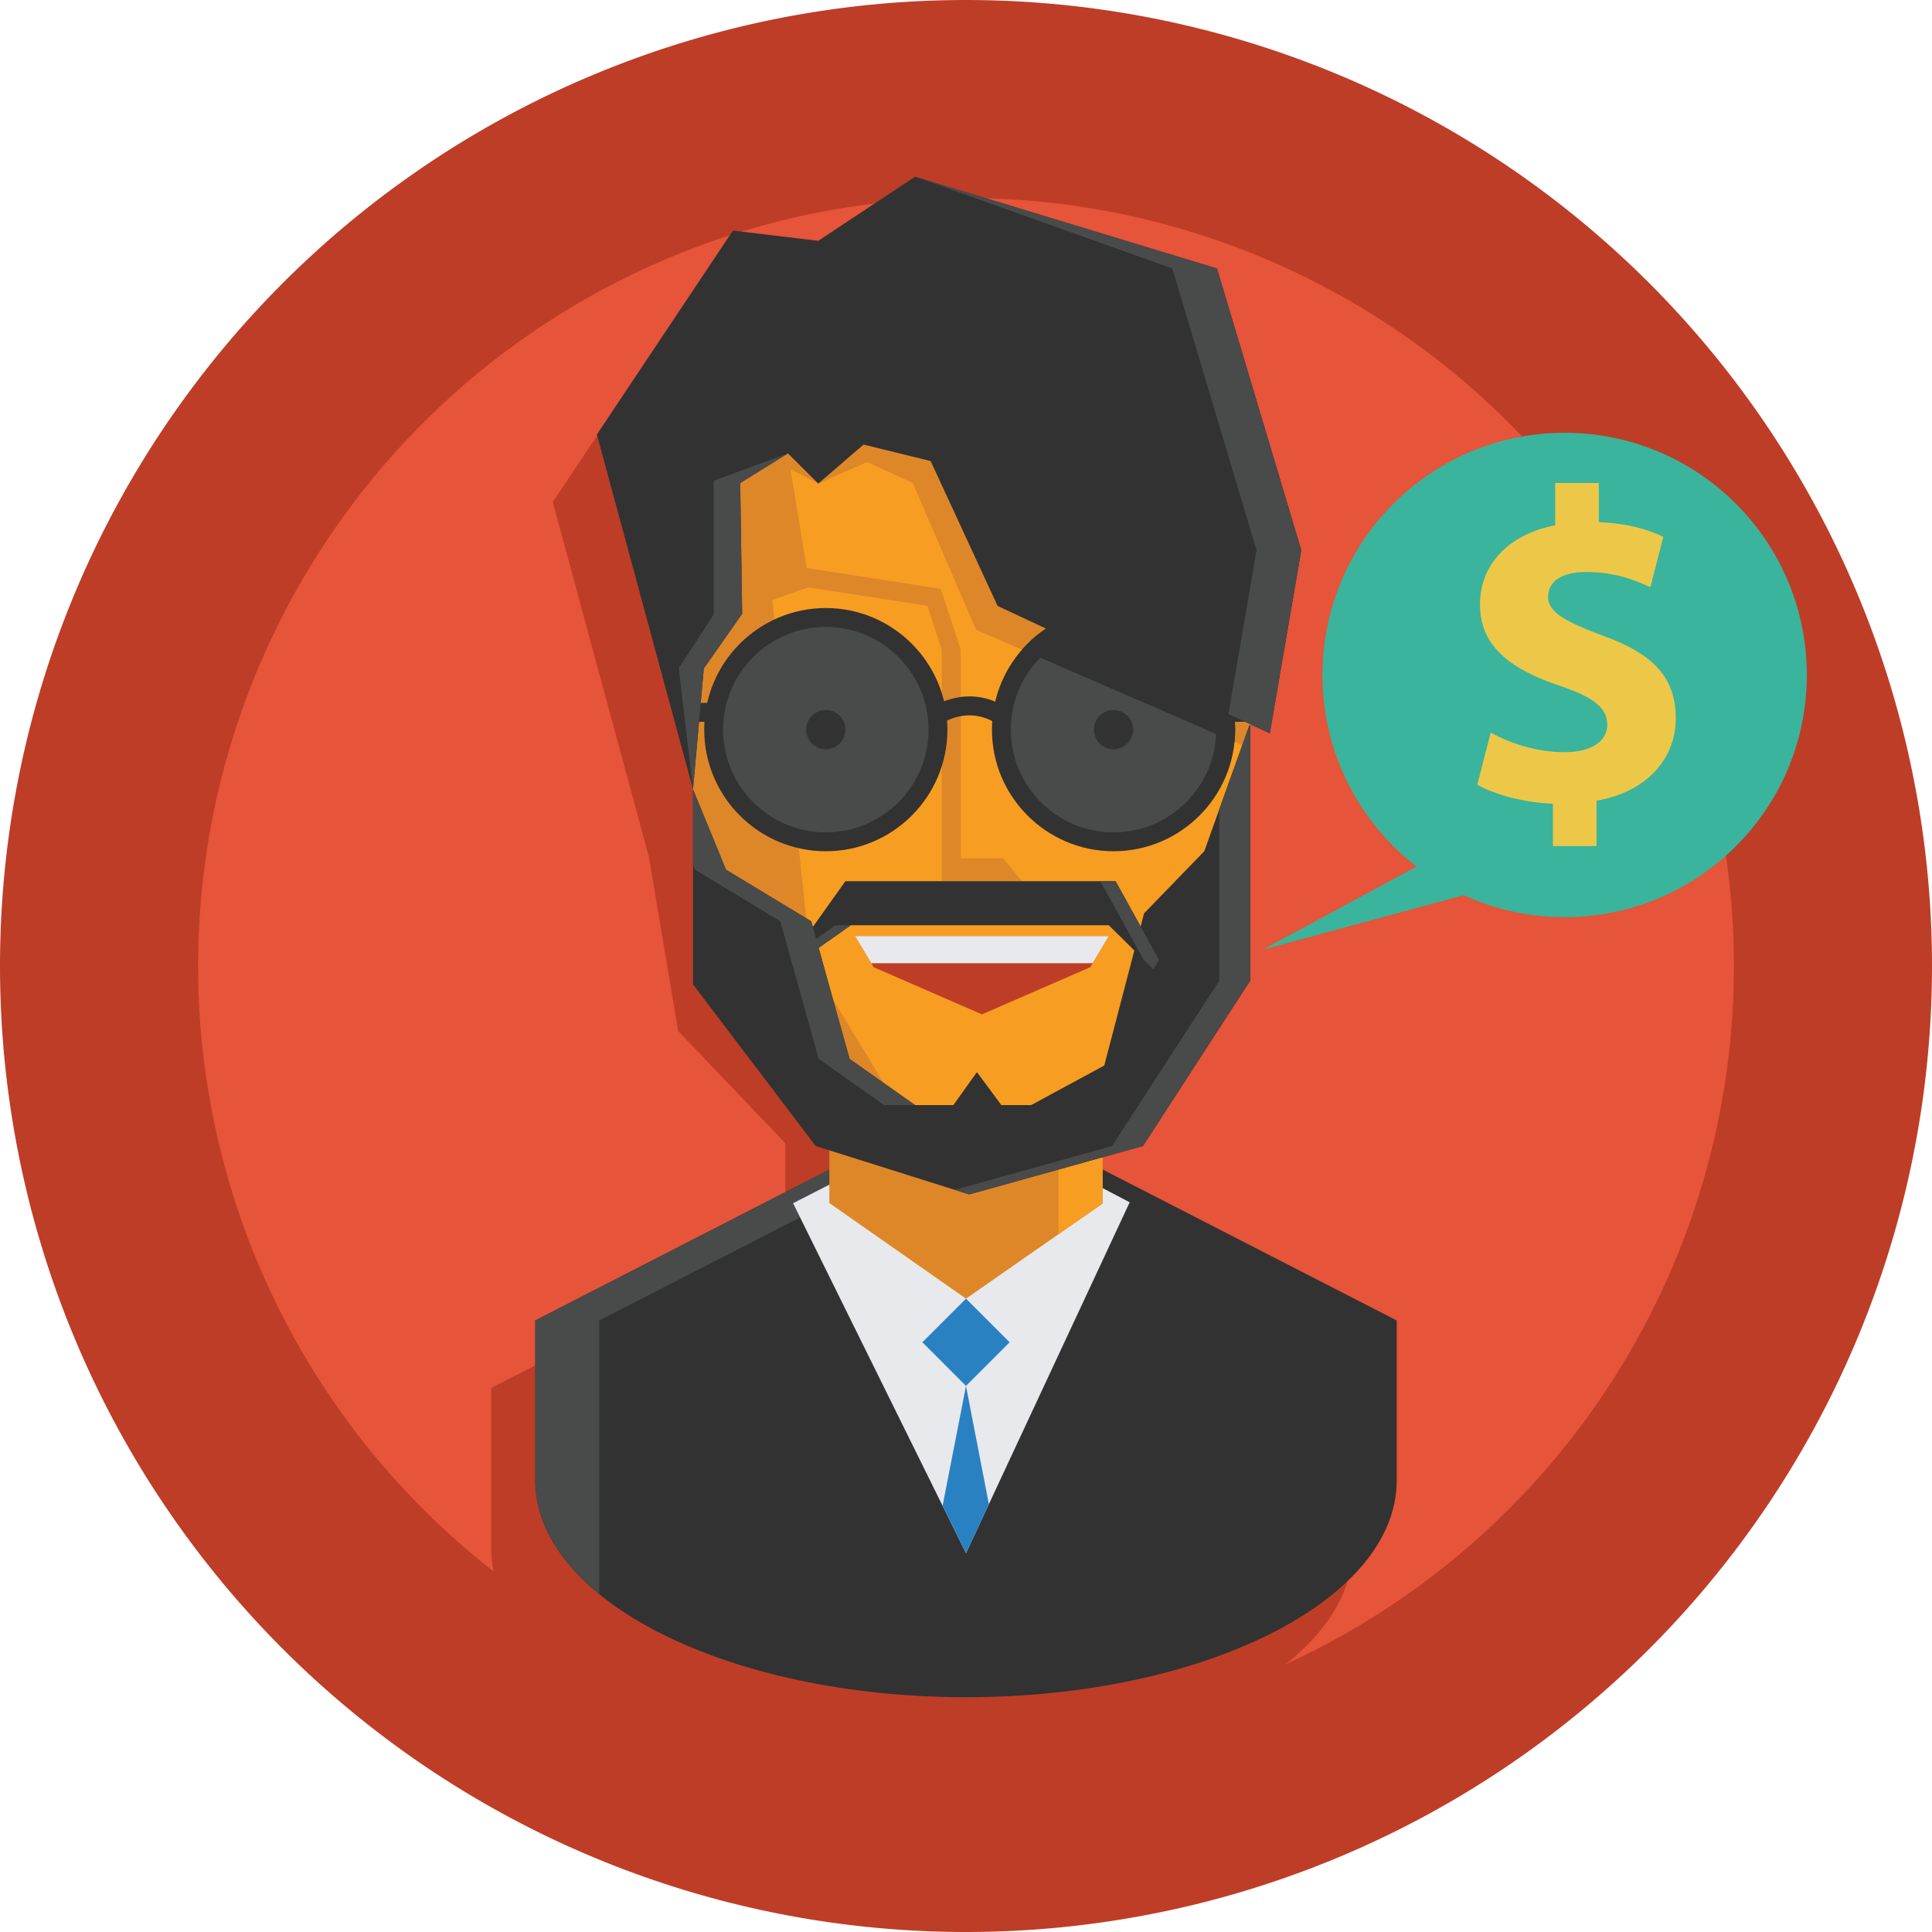 <?xml version="1.0" standalone="no"?><!DOCTYPE svg PUBLIC "-//W3C//DTD SVG 1.1//EN" "http://www.w3.org/Graphics/SVG/1.1/DTD/svg11.dtd"><svg t="1659595750546" class="icon" viewBox="0 0 1024 1024" version="1.1" xmlns="http://www.w3.org/2000/svg" p-id="3376" xmlns:xlink="http://www.w3.org/1999/xlink" width="200" height="200"><defs><style type="text/css"></style></defs><path d="M512 512.002m-511.998 0a511.998 511.998 0 1 0 1023.996 0 511.998 511.998 0 1 0-1023.996 0Z" fill="#BE3D27" p-id="3377"></path><path d="M512.002 512.002m-407.004 0a407.004 407.004 0 1 0 814.009 0 407.004 407.004 0 1 0-814.009 0Z" fill="#E65439" p-id="3378"></path><path d="M561.054 655.681v-49.79l56.77-59.444 21.312-126.888 10.524 4.924 1.356-7.876 15.308-89.156L621.66 178.119l-159.999-48.666-47.96 31.764-3.376 2.236-24.872-2.984v-0.002l-20.368-2.444-72.094 108.096 50.942 188.065v-0.004l15.5 92.27 56.774 59.444v49.79l-155.875 80v84.798c0 63.452 102.21 114.886 228.295 114.886s228.295-51.436 228.295-114.886v-84.798l-155.867-80.002z" fill="#BE3D27" p-id="3379"></path><path d="M584.426 619.872h-144.847l-155.877 80v84.798c0 63.452 102.214 114.886 228.299 114.886s228.295-51.436 228.295-114.886v-84.798l-155.869-80z" fill="#323232" p-id="3380"></path><path d="M317.645 699.871l155.875-80h-33.942l-155.877 80v84.798c0 22.114 12.43 42.766 33.946 60.292v-145.089z" fill="#494A4A" p-id="3381"></path><path d="M442.792 626.24l-22.436 11.5L512 823.239l86.75-185.999-20.958-11z" fill="#E8E9EC" p-id="3382"></path><path d="M584.426 637.872L512 688.305l-72.422-50.668v-149.331h144.847z" fill="#DE8729" p-id="3383"></path><path d="M561.032 488.306v165.855l23.394-16.29v-149.565z" fill="#F79D22" p-id="3384"></path><path d="M677.359 295.329h-0.48c0.286-3.966 0.48-7.958 0.48-12 0-91.326-74.036-165.359-165.359-165.359s-165.359 74.034-165.359 165.359c0 4.042 0.196 8.034 0.48 12h-0.48l0.946 5.63c0.696 6.538 1.8 12.948 3.234 19.234l31.984 190.445 92.422 96.77H548.778l92.418-96.77 31.988-190.445a163.787 163.787 0 0 0 3.23-19.234l0.946-5.63z" fill="#F79D22" p-id="3385"></path><path d="M517.324 333.797l143.139 62.112 3.888-23.14-6.524-40.992-77.242-142.471h-119.368l-33.686 24.204 6.168 42.798 25.866-11.442 24.204 11.142zM406.914 295.329H346.641l36.164 215.309 92.422 96.77h13.402l-58.73-96.77z" fill="#DE8729" p-id="3386"></path><path d="M598.892 377.559m-1.638 0a1.638 1.638 0 1 0 3.276 0 1.638 1.638 0 1 0-3.276 0Z" fill="#DE8729" p-id="3387"></path><path d="M499.2 467.052l10-12.16v-110.592l-10.572-32.142h-10l10.572 32.476zM531.7 454.892H509.2l-10 12.16h42.5z" fill="#DE8729" p-id="3388"></path><path d="M437.698 386.724m-59.452 0a59.452 59.452 0 1 0 118.904 0 59.452 59.452 0 1 0-118.904 0Z" fill="#494A4A" p-id="3389"></path><path d="M437.696 322.273c-35.54 0-64.45 28.914-64.45 64.454s28.91 64.454 64.45 64.454 64.454-28.914 64.454-64.454-28.916-64.454-64.454-64.454z m0 118.906c-30.028 0-54.45-24.428-54.45-54.454s24.422-54.454 54.45-54.454 54.454 24.428 54.454 54.454-24.428 54.454-54.454 54.454z" fill="#323232" p-id="3390"></path><path d="M590.202 386.724m-59.452 0a59.452 59.452 0 1 0 118.904 0 59.452 59.452 0 1 0-118.904 0Z" fill="#494A4A" p-id="3391"></path><path d="M546.48 346.449l102.992 44.692c0.106-1.46 0.18-2.928 0.18-4.414 0-32.836-26.622-59.454-59.454-59.454-17.292 0-32.854 7.39-43.718 19.176z" fill="#323232" p-id="3392"></path><path d="M590.2 322.273c-35.54 0-64.45 28.914-64.45 64.454S554.66 451.178 590.2 451.178s64.454-28.914 64.454-64.454-28.916-64.452-64.454-64.452z m0 118.906c-30.024 0-54.45-24.428-54.45-54.454s24.426-54.454 54.45-54.454c30.028 0 54.454 24.428 54.454 54.454S620.226 441.178 590.2 441.178z" fill="#323232" p-id="3393"></path><path d="M654.323 393.242c0.214-2.142 0.328-4.318 0.328-6.518 0-35.54-28.914-64.454-64.454-64.454-19.332 0-36.692 8.57-48.516 22.094l9.708 4.212c9.886-10.056 23.628-16.306 38.808-16.306 30.028 0 54.454 24.428 54.454 54.454 0 0.77-0.028 1.534-0.062 2.296l9.734 4.222z" fill="#323232" p-id="3394"></path><path d="M437.696 386.724m-10.378 0a10.378 10.378 0 1 0 20.756 0 10.378 10.378 0 1 0-20.756 0Z" fill="#323232" p-id="3395"></path><path d="M590.2 386.724m-10.378 0a10.378 10.378 0 1 0 20.756 0 10.378 10.378 0 1 0-20.756 0Z" fill="#323232" p-id="3396"></path><path d="M528.1 383.439c-15.168-9.484-28.394-0.266-28.524-0.172l-5.816-8.134c0.762-0.542 18.866-13.166 39.64-0.172l-5.3 8.478zM362.595 372.559h16.356v10h-16.356zM649.651 372.559h16.352v10h-16.352z" fill="#323232" p-id="3397"></path><path d="M406.914 295.329l-2.218-36.356 12.938-11 16.066 8.334v-15.334s-26.004-16.336-27.004-15.668-36.848 20.668-35.922 22.334c0.922 1.666 2.472 37.666 2.472 37.666l23.45 22.668 10.218-12.644zM427.532 311.119l71.058 11.018v-9.978l-71.058-11.02z" fill="#DE8729" p-id="3398"></path><path d="M427.532 311.119l71.058 11.018v-9.978l-71.058-11.02z" fill="#DE8729" p-id="3399"></path><path d="M364.477 333.797l67.832-23.862-4.714-8.796-67.836 23.866z" fill="#DE8729" p-id="3400"></path><path d="M427.594 301.139l-9.962-60.832-21.6 3.832-5.5 67.5 16 0.52z" fill="#DE8729" p-id="3401"></path><path d="M433.7 256.307l24-20.666 35.566 8.72 35.484 76.802 144.281 67.512 16.668-97.034-44.668-149.333-159.999-48.666-51.332 34-45.242-5.43-72.094 108.096 50.944 188.067 5.724-64.068 20.332-29.034-1.04-69.266 25.308-15.7z" fill="#323232" p-id="3402"></path><path d="M417.632 240.307l-39.386 14.496v70.934l-18.488 28.376 7.55 64.262 5.724-64.068 20.332-29.034-1.04-69.266zM645.031 142.307l-159.999-48.666 136.303 48.666 44.668 149.333-14.906 86.772 21.934 10.262 16.668-97.034z" fill="#494A4A" p-id="3403"></path><path d="M520.454 496.138h-67.236l9.84 16.5 57.396 25 57.39-25 9.844-16.5z" fill="#BE3D27" p-id="3404"></path><path d="M453.218 496.138l8.586 14.396h117.294l8.59-14.396h-67.234z" fill="#E8E9EC" p-id="3405"></path><path d="M829.295 229.391c-70.898 0-128.371 57.472-128.371 128.367 0 41.328 19.554 78.07 49.89 101.548l-81.52 44.03 106.582-28.86a127.84 127.84 0 0 0 53.418 11.648c70.894 0 128.363-57.472 128.363-128.367s-57.466-128.365-128.361-128.365z" fill="#3AB49C" p-id="3406"></path><path d="M662.183 384.456l-23.89 66.72-31.91 32.91-1.828 6.994-13.258-24.03h-143.221l-17.262 24.246-0.832-2.992-45.188-27.334-17.484-42.6v103.368l65 85.668 81.398 25.666 92.086-25.666 56.832-87.668v-135.333l-0.442 0.052zM546.48 585.74h-15.73l-12.958-17.5-12.5 17.5h-20.262l-34.738-24.5-16.394-58.86 17.062-11.984h136.725l13.542 13.39-15.938 60.954-38.81 21z" fill="#323232" p-id="3407"></path><path d="M420.356 506.208l1.94 4.326 28.664-20.138h-8.092zM591.296 467.052H583.2l22.956 41.608 5.14 5.08 3-5z" fill="#494A4A" p-id="3408"></path><path d="M662.183 384.456l-15.934 44.5v90.784l-56.832 87.668-83.394 23.242 7.684 2.424 92.084-25.666 56.834-87.668v-135.333zM368.419 460.972l45.188 27.334 20.312 72.934 34.734 24.5h16.38l-34.74-24.5-20.312-72.934-45.188-27.334-17.484-42.598v39.896z" fill="#494A4A" p-id="3409"></path><path d="M488.86 711.437l23.13-23.132 23.132 23.132-23.132 23.132zM499.59 798.119l12.41 25.12 12.118-25.982L512 734.571z" fill="#2A81C2" p-id="3410"></path><path d="M848.807 336.653c-20.05-7.544-28.304-12.498-28.304-20.28 0-6.602 4.954-13.202 20.286-13.202 16.976 0 27.82 5.418 33.95 8.014l6.844-26.646c-7.782-3.772-18.398-7.074-34.192-7.78v-20.752h-23.11v22.4c-25.234 4.952-39.852 21.224-39.852 41.974 0 22.876 17.214 34.664 42.438 43.152 17.458 5.896 25 11.554 25 20.514 0 9.432-9.192 14.624-22.64 14.624-15.32 0-29.238-4.952-39.14-10.376l-7.074 27.586c8.96 5.19 24.29 9.432 40.086 10.142v22.398h23.114v-24.052c27.114-4.712 41.976-22.636 41.976-43.622-0.002-21.22-11.322-34.192-39.382-44.094z" fill="#EDC848" p-id="3411"></path></svg>
